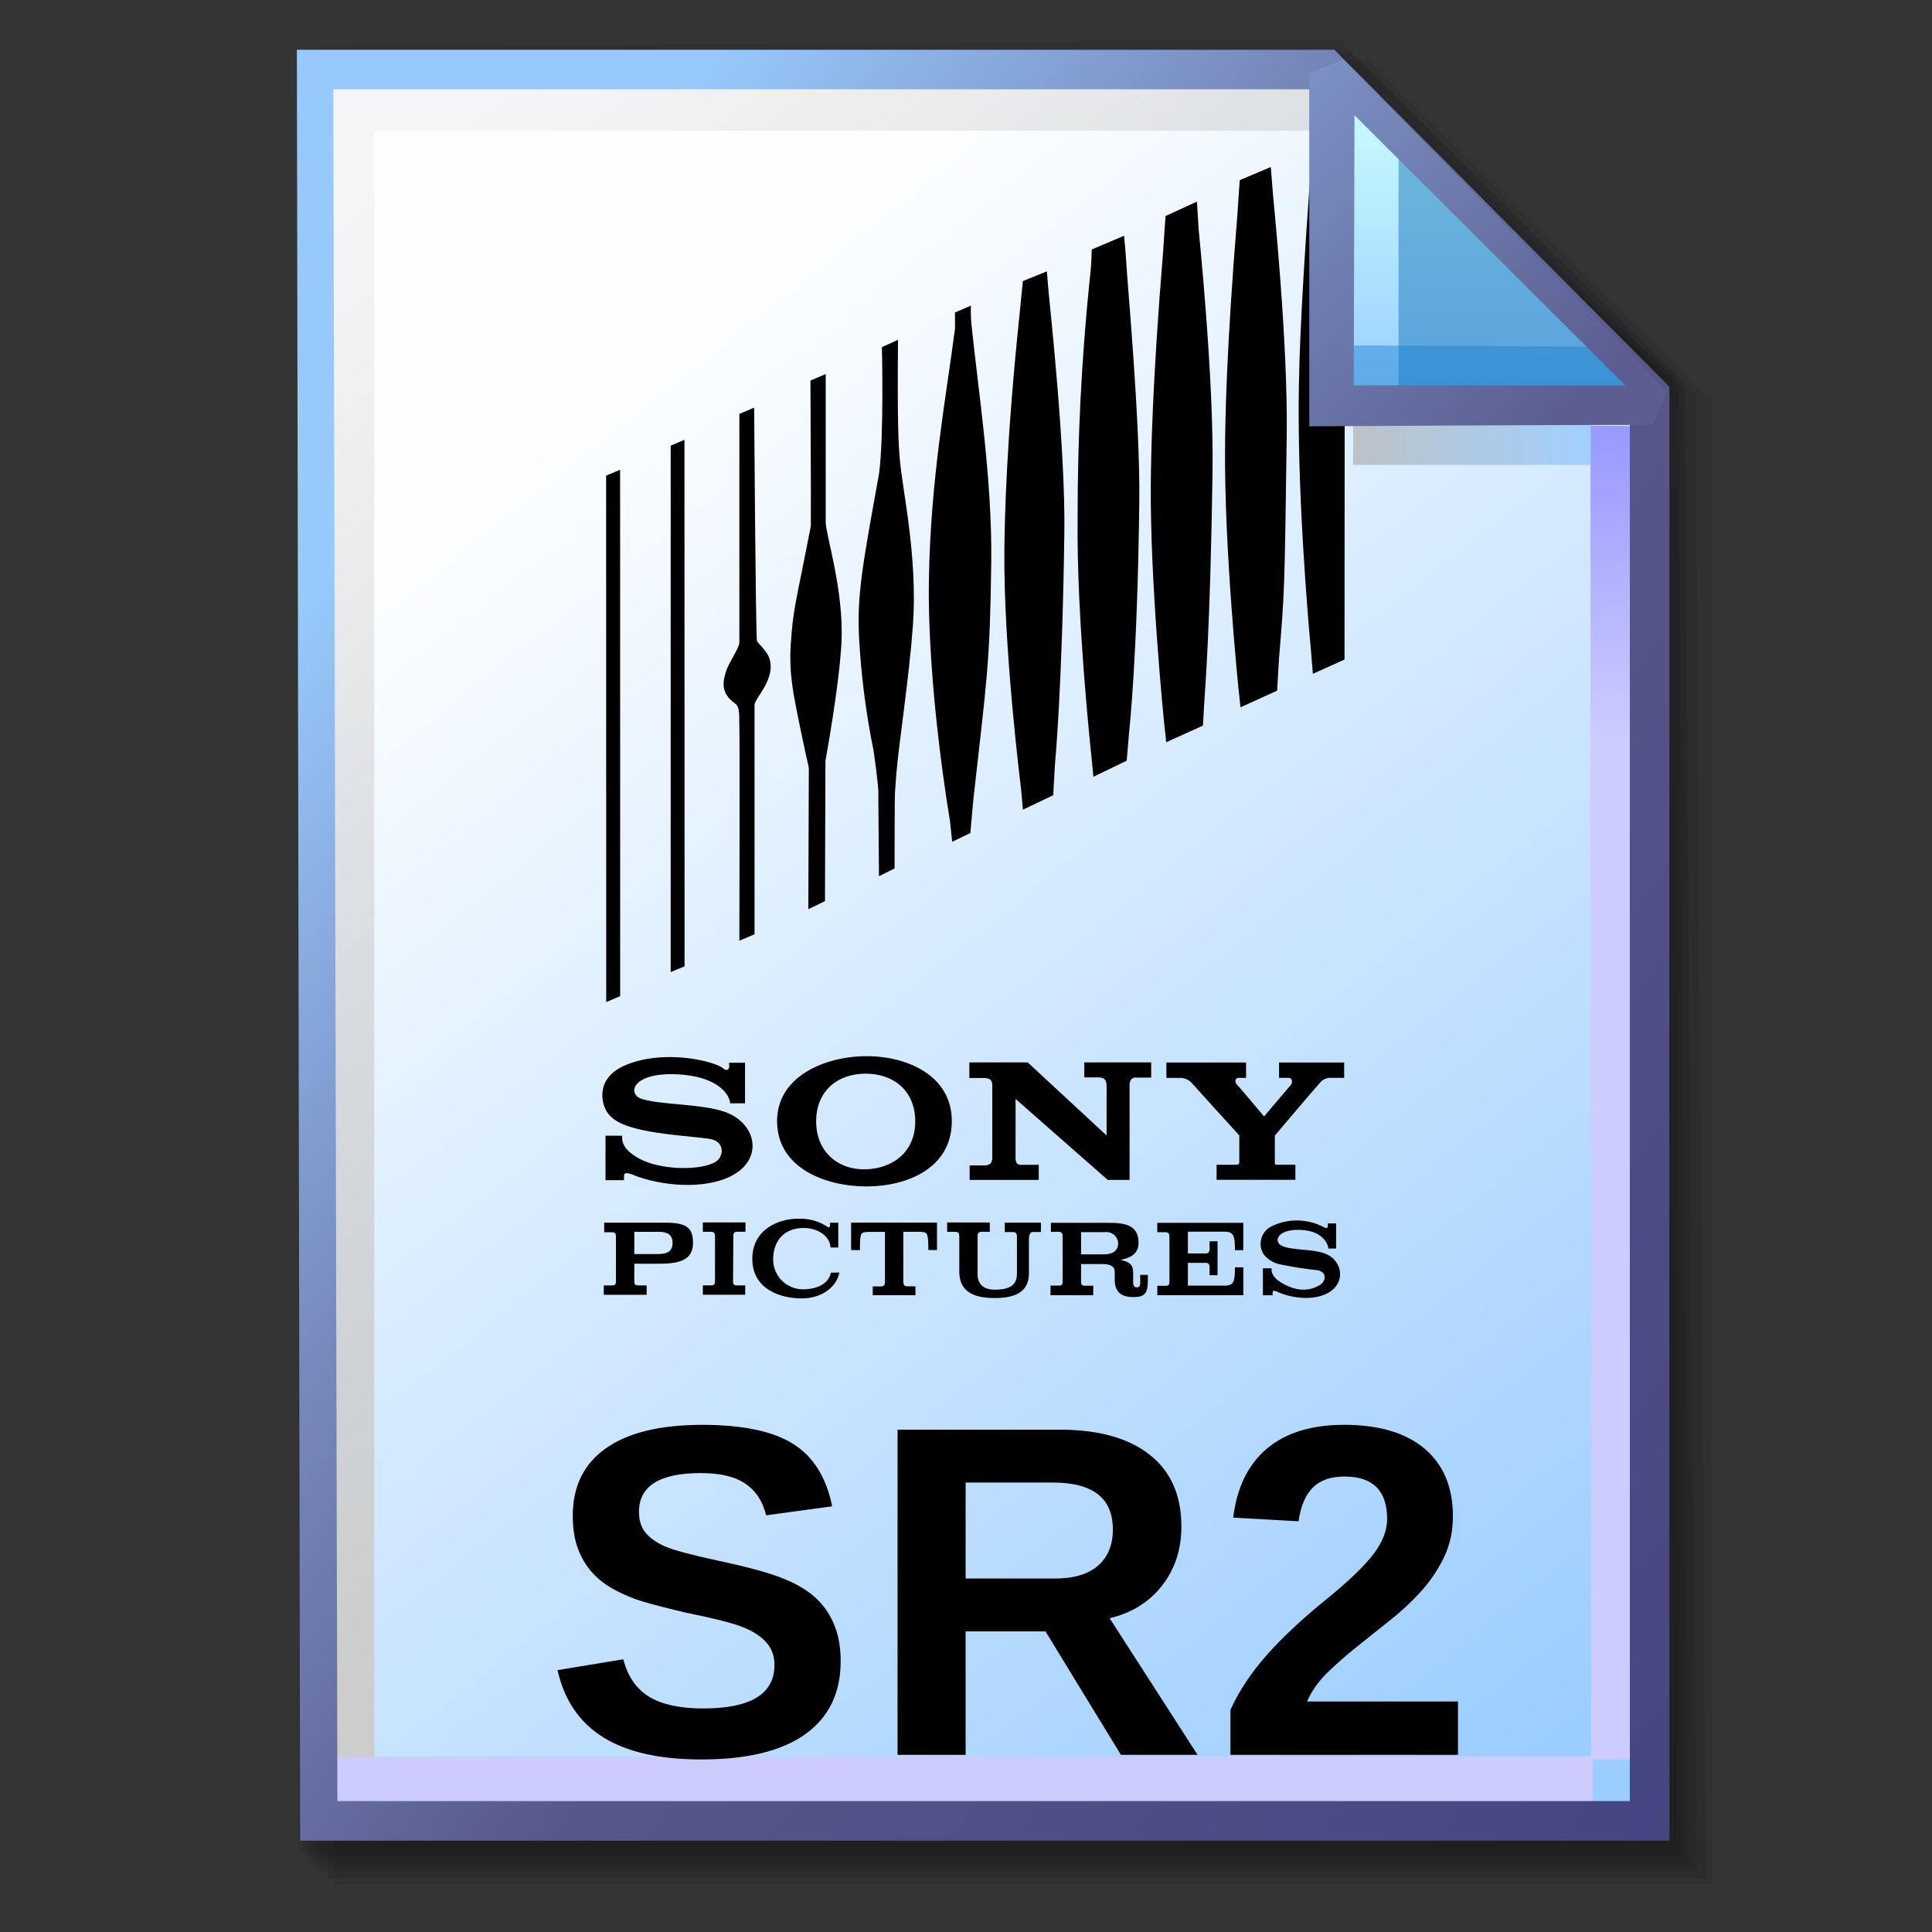 <?xml version="1.0" encoding="UTF-8" standalone="no"?>
<!-- Created with Inkscape (http://www.inkscape.org/) -->

<svg
   width="256mm"
   height="256mm"
   viewBox="0 0 256 256"
   version="1.1"
   id="svg1"
   inkscape:version="1.3.2 (091e20ef0f, 2023-11-25)"
   xml:space="preserve"
   sodipodi:docname="image-x-sony-sr2.svg"
   xmlns:inkscape="http://www.inkscape.org/namespaces/inkscape"
   xmlns:sodipodi="http://sodipodi.sourceforge.net/DTD/sodipodi-0.dtd"
   xmlns:xlink="http://www.w3.org/1999/xlink"
   xmlns="http://www.w3.org/2000/svg"
   xmlns:svg="http://www.w3.org/2000/svg"
   xmlns:rdf="http://www.w3.org/1999/02/22-rdf-syntax-ns#"
   xmlns:cc="http://creativecommons.org/ns#"
   xmlns:dc="http://purl.org/dc/elements/1.1/"><rect x="0" y="0" width="256" height="256" fill="#333333" stroke="none"/><defs
     id="defs1"><linearGradient
       id="linearGradient26"
       inkscape:collect="always"><stop
         style="stop-color:#7b91c4;stop-opacity:1;"
         offset="0"
         id="stop26" /><stop
         style="stop-color:#5c5e91;stop-opacity:1"
         offset="1"
         id="stop27" /></linearGradient><linearGradient
       id="linearGradient24"
       inkscape:collect="always"><stop
         style="stop-color:#c7fafe;stop-opacity:1;"
         offset="0"
         id="stop24" /><stop
         style="stop-color:#9acdff;stop-opacity:1"
         offset="1"
         id="stop25" /></linearGradient><linearGradient
       id="linearGradient22"
       inkscape:collect="always"><stop
         style="stop-color:#adaeae;stop-opacity:0.825;"
         offset="0"
         id="stop22" /><stop
         style="stop-color:#8ac5fe;stop-opacity:0.836;"
         offset="1"
         id="stop23" /></linearGradient><linearGradient
       id="linearGradient18"
       inkscape:collect="always"><stop
         style="stop-color:#9797ff;stop-opacity:1;"
         offset="0"
         id="stop18" /><stop
         style="stop-color:#ccccff;stop-opacity:1;"
         offset="0.3"
         id="stop20" /><stop
         style="stop-color:#ccccff;stop-opacity:1;"
         offset="1"
         id="stop19" /></linearGradient><linearGradient
       id="linearGradient16"
       inkscape:collect="always"><stop
         style="stop-color:#cdcdcd;stop-opacity:0.175;"
         offset="0"
         id="stop16" /><stop
         style="stop-color:#cdcdcd;stop-opacity:1;"
         offset="1"
         id="stop17" /></linearGradient><linearGradient
       id="linearGradient12"
       inkscape:collect="always"><stop
         style="stop-color:#fdfeff;stop-opacity:1;"
         offset="0"
         id="stop13" /><stop
         style="stop-color:#99ccff;stop-opacity:1;"
         offset="1"
         id="stop14" /></linearGradient><linearGradient
       id="linearGradient9"
       inkscape:collect="always"><stop
         style="stop-color:#97c9fc;stop-opacity:1;"
         offset="0"
         id="stop9" /><stop
         style="stop-color:#7788bb;stop-opacity:1"
         offset="0.25"
         id="stop12" /><stop
         style="stop-color:#57578a;stop-opacity:1"
         offset="0.5"
         id="stop11" /><stop
         style="stop-color:#444482;stop-opacity:1;"
         offset="1"
         id="stop10" /></linearGradient><linearGradient
       inkscape:collect="always"
       xlink:href="#linearGradient9"
       id="linearGradient10"
       x1="31.622"
       y1="100.24"
       x2="221.195"
       y2="240.29"
       gradientUnits="userSpaceOnUse" /><linearGradient
       inkscape:collect="always"
       xlink:href="#linearGradient12"
       id="linearGradient14"
       x1="73.583"
       y1="62.021"
       x2="207.03"
       y2="229.599"
       gradientUnits="userSpaceOnUse" /><linearGradient
       inkscape:collect="always"
       xlink:href="#linearGradient16"
       id="linearGradient17"
       x1="57.531"
       y1="26.421"
       x2="147.132"
       y2="144.341"
       gradientUnits="userSpaceOnUse" /><linearGradient
       inkscape:collect="always"
       xlink:href="#linearGradient18"
       id="linearGradient19"
       x1="209.825"
       y1="58.536"
       x2="210.583"
       y2="194.577"
       gradientUnits="userSpaceOnUse" /><linearGradient
       inkscape:collect="always"
       xlink:href="#linearGradient22"
       id="linearGradient23"
       x1="177.192"
       y1="58.991"
       x2="207.32"
       y2="58.991"
       gradientUnits="userSpaceOnUse" /><linearGradient
       inkscape:collect="always"
       xlink:href="#linearGradient24"
       id="linearGradient25"
       x1="176.32"
       y1="20.127"
       x2="176.32"
       y2="56.696"
       gradientUnits="userSpaceOnUse" /><linearGradient
       inkscape:collect="always"
       xlink:href="#linearGradient26"
       id="linearGradient27"
       x1="172.597"
       y1="13.512"
       x2="210.544"
       y2="51.286"
       gradientUnits="userSpaceOnUse" /></defs><sodipodi:namedview
     id="base"
     pagecolor="#ffffff"
     bordercolor="#000000"
     borderopacity="0.3"
     inkscape:pageopacity="0.0"
     inkscape:pageshadow="2"
     inkscape:zoom="0.98994949"
     inkscape:cx="505.07627"
     inkscape:cy="476.792"
     inkscape:document-units="mm"
     inkscape:showpageshadow="2"
     inkscape:pagecheckerboard="0"
     inkscape:deskcolor="#d1d1d1"
     inkscape:current-layer="g28"
     showguides="true" /><g
     id="g28"
     transform="matrix(1.048,0,0,1.048,-6.407,-6.138)"><g
       id="g7"
       inkscape:label="shadow"
       style="display:inline"><path
         id="rect1"
         style="fill:#000000;fill-opacity:0.06;stroke-width:3.728;stroke-linecap:square"
         d="M 48.381,13.418 H 179.161 l 43.467,43.278 V 244.173 H 48.381 Z"
         sodipodi:nodetypes="cccccc" /><path
         id="path1"
         style="fill:#000000;fill-opacity:0.075;stroke-width:3.728;stroke-linecap:square"
         d="m 47.563,12.6 129.443,-0.134 43.467,43.278 1.336,187.61 H 47.563 Z"
         sodipodi:nodetypes="cccccc" /><path
         id="path2"
         style="fill:#000000;fill-opacity:0.06;stroke-width:3.728;stroke-linecap:square"
         d="m 46.494,11.793 128.976,-0.869 43.467,43.278 1.804,188.345 H 46.494 Z"
         sodipodi:nodetypes="cccccc" /><path
         id="path3"
         style="fill:#000000;fill-opacity:0.06;stroke-width:3.728;stroke-linecap:square"
         d="m 45.965,12.333 129.778,0.468 43.467,42.209 1.002,187.008 H 45.965 Z"
         sodipodi:nodetypes="cccccc" /><path
         id="path4"
         style="fill:#000000;fill-opacity:0.06;stroke-width:3.728;stroke-linecap:square"
         d="m 45.436,12.338 129.443,0.935 43.467,41.675 1.336,186.541 H 45.436 Z"
         sodipodi:nodetypes="cccccc" /><path
         id="path5"
         style="fill:#000000;fill-opacity:0.06;stroke-width:3.728;stroke-linecap:square"
         d="M 44.906,12.745 174.884,13.413 218.352,54.152 219.153,240.96 H 44.906 Z"
         sodipodi:nodetypes="cccccc" /><path
         id="path6"
         style="fill:#000000;fill-opacity:0.06;stroke-width:3.728;stroke-linecap:square"
         d="m 44.377,15.022 129.911,0.535 43.467,37.933 0.869,186.942 H 44.377 Z"
         sodipodi:nodetypes="cccccc" /><path
         id="path7"
         style="fill:#000000;fill-opacity:0.06;stroke-width:3.728;stroke-linecap:square"
         d="m 43.848,13.424 129.711,1.069 43.467,39.002 1.069,186.407 H 43.848 Z"
         sodipodi:nodetypes="cccccc" /></g><g
       id="g14"
       style="display:inline"><path
         style="color:#000000;fill:url(#linearGradient14);stroke-linecap:square;-inkscape-stroke:none"
         d="M 46.154,14.648 H 173.783 l 40.903,41.14 V 236.079 H 46.555 Z"
         id="path15"
         inkscape:label="headbgground" /><path
         id="rect16"
         style="display:inline;fill:url(#linearGradient17);fill-opacity:1;stroke-width:5;stroke-linecap:square"
         d="M 45.436,14.165 H 176.703 l 0.204,8.221 H 53.434 V 235.98 h -7.998 z"
         sodipodi:nodetypes="ccccccc" /><path
         id="rect17"
         style="fill:url(#linearGradient19);stroke-width:5;stroke-linecap:square"
         d="M 47.058,227.92 H 207.275 l -0.067,-168.246 7.317,0.067 0.067,168.547 -7.083,0.033 v 7.348 H 47.058 Z"
         sodipodi:nodetypes="ccccccccc" /><path
         style="color:#000000;fill:url(#linearGradient10);stroke-linecap:square;-inkscape-stroke:none"
         d="M 43.648,12.148 44.059,238.58 H 217.186 V 54.758 L 174.822,12.148 Z m 4.609,5 H 172.744 l 39.441,39.672 V 233.58 H 48.775 Z"
         id="path16"
         inkscape:label="headframe"
         sodipodi:nodetypes="cccccccccccc" /></g><g
       id="g2"
       style="display:inline"
       transform="matrix(1.013,0,0,1.013,-2.789,-1.661)"><g
         transform="matrix(0.693,0,0,0.693,273.356,-31.083)"
         id="g90"
         style="fill:#000000"><g
           id="g32"
           style="fill:#000000"
           transform="translate(-272.999,49.207)"><g
             id="g28-6"
             style="fill:#000000"><path
               style="fill:#000000"
               d="m 133.384,30.048 -5.881,2.83 c 0,0 -0.23,3.661 -0.43,7.131 -1.75,24.3 -1.999,34.65 -1.939,42.17 0.08,19.35 2.24,41.729 2.24,41.729 l 0.311,3.801 5.699,-2.561 c 0,0 0.08,-91.24 0,-95.1 z m -13.279,6.391 -5.58,2.35 c 0,0 -0.231,2.851 -0.441,6.311 -2,24.4 -2.179,36.85 -2.219,42 -0.15,18.09 2.4,43.068 2.4,43.068 l 0.389,3.58 6.59,-3 0.34,-5.809 c 1,-11.94 1.001,-11.89 1.391,-40 0.25,-16.92 -2.43,-42.851 -2.49,-43.691 -0.12,-1.73 -0.379,-4.809 -0.379,-4.809 z m -13.301,6.229 -5.65,2.592 c 0,0 -0.22,2.81 -0.43,6.26 -2,24.41 -2.18,36.859 -2.23,42.049 -0.14,18.07 2.41,43.07 2.41,43.07 l 0.371,3.4 6.609,-3 0.33,-5.631 c 0,0 1,-11.919 1.4,-40.059 0.25,-16.92 -2.44,-42.852 -2.5,-43.682 -0.12,-1.73 -0.311,-5 -0.311,-5 z m -13.131,6.15 -5.818,2.471 c -0.032,1.983 -0.172,3.962 -0.42,5.93 -1.437,14.168 -2.145,28.4 -2.121,42.641 -0.22,17.86 2.51,43 2.51,43 l 0.33,3.4 6,-2.9 0.461,-5.471 c 0,0 1.479,-12.999 1.809,-41.359 0.16,-14.61 -2.25,-40.24 -2.35,-42.93 -0.08,-1.63 -0.4,-4.781 -0.4,-4.781 z m -13.898,6.41 -4.32,1.75 -0.59,5.9 c -2.44,23.34 -2.67,36.901 -2.74,42.301 -0.21,17.86 3,43.238 3,43.238 l 0.34,3.762 5.449,-2.592 0.32,-5.619 c 0,0 1.299,-13.24 1.689,-41.59 0.22,-15 -2.54,-40.17 -2.84,-43.49 -0.14,-1.64 -0.309,-3.66 -0.309,-3.66 z m -13.68,6.17 -2.871,1.24 c 0,0 0.01,0.561 0.01,2.881 -1.58,12.22 -4.389,26.94 -4.699,45 -0.35,19.77 3.789,43.67 3.789,43.67 l 0.4,3.77 3.27,-1.57 0.531,-5.949 c 2.46,-22 2.999,-24.451 3.229,-42.621 0.22,-15.17 -2.398,-31.469 -3.568,-43.119 -0.103,-1.097 -0.133,-2.2 -0.09,-3.301 z m -13.131,6.16 -2.9,1.32 c 0,0 0.39,15.96 -0.51,22.76 -2.92,16.17 -3.999,21.81 -3.609,29.49 0.373,6.868 1.248,13.699 2.619,20.439 0.64,4.32 0.85,7 0.85,7 l 0.121,15.59 2.811,-1.389 c 0,0 -0.002,-13.001 0.078,-13.721 0.08,-0.72 0.08,-1.47 0.24,-3.34 0.49,-5.72 2.31,-17.369 3,-26.859 0.82,-12.22 -1.82,-23.801 -2.35,-29.521 -0.28,-3.07 -0.48,-7.18 -0.35,-21.77 z m -13.02,6.17 -2.75,1.17 c 0.09,18.54 0.09,23.85 0.07,26.18 -2.68,13.9 -3.191,14.631 -3.621,21.451 -0.33,5.36 0.56,9.199 1.48,13.809 0.81,4 1.779,8.311 1.779,8.311 l -0.09,25.451 3,-1.451 0.08,-25.26 c 0,0 2.511,-13.599 2.891,-21.379 0.45,-9.35 -2.84,-19.35 -2.84,-21.65 z m -12.891,6.051 -2.66,1.119 V 122.067 c 0,1 -1.92,3.611 -2.4,5.221 -0.48,1.61 -1.19,3.801 1.68,5.811 0.92,0.65 0.641,2.73 0.721,4.1 0.08,1.37 0,38.58 0,38.58 l 2.73,-1.16 v -41.281 c 0,-1.24 3.999,-4.779 2.619,-8.559 -0.46,-1.25 -2.169,-2.74 -2.189,-3 -0.23,-1.94 -0.5,-42 -0.5,-42 z m -12.551,5.789 -2.479,1.061 v 94.811 l 2.5,-1.041 z M 2.913,90.967 0.393,92.018 0.413,186.837 2.923,185.768 Z M 47.284,196.577 c -7.38,0 -16.26,3.61 -16.1,11.92 0.16,8.31 8.82,11.541 16.1,11.541 7.28,0 15.219,-3.231 15.369,-11.541 0.15,-8.31 -7.849,-11.92 -15.369,-11.92 z m -35.467,0.164 c -2.731,5.3e-4 -5.641,0.419 -8.184,1.566 -5.47,2.46 -3.93,7.299 -2.93,8.529 1.19,1.6 3.28,2.38 6,3 3.82,0.87 8.959,1.181 12.189,1.611 3.01,0.39 2.77,3.32 1.1,4.24 -2.81,1.53 -9.859,1.439 -13.709,-0.701 -3.36,-1.85 -3,-3.61 -3,-4.08 h -3 v 8 H 3.614 v -0.689 c -0.08,-1.15 1.529,-0.27 2.529,0.08 5.5,1.9 13.25,2.24 17.68,-0.66 4.93,-3.23 3.331,-9.289 -2.299,-11.109 -4.27,-1.39 -11.17,-1.16 -14.66,-2.23 -2.71,-0.83 -1.9,-4.771 6.1,-4.461 7.84,0.3 9.75,3.92 9.75,5.23 h 2.699 v -7.299 h -2.898 c 0.3,1.38 -0.481,1.55 -1.051,1 -1.038,-0.869 -5.094,-2.028 -9.646,-2.027 z m 53.996,0.957 v 2.811 h 2.66 c 1.47,0.05 1.471,0.76 1.471,1.6 v 12.85 c -0.04,0.63 -0.2,1.221 -1.32,1.301 h -2.76 v 2.6 h 12.449 v -2.711 h -2.83 c -0.63,0.03 -1.35,0.111 -1.35,-1.289 l 0.01,-10.58 16.59,14.58 h 3.939 v -17.111 c 0,-0.63 0.32,-1.318 1,-1.318 h 2.891 v -2.73 H 86.514 v 2.699 h 2.658 c 0.62,0.08 1.361,0.08 1.361,1.59 v 8.871 L 76.323,197.698 Z m 35.49,0.019 v 2.77 h 2.34 c 0.937,-0.038 1.835,0.38 2.41,1.121 0.08,0.12 8.381,9.24 8.381,9.24 v 4.789 c 0,0.32 -0.06,0.5 -0.65,0.5 h -3.439 v 2.711 h 14.189 v -2.711 h -3.1 c -0.6,0 -0.602,0.01 -0.602,-0.5 v -4.75 c 0,0 7.49,-8.861 8.09,-9.471 0.402,-0.525 1.002,-0.862 1.66,-0.93 h 2.74 v -2.77 h -11.729 v 2.77 h 1.779 c 0.59,0 0.68,0.821 0.4,1.201 l -4.881,5.75 c 0,0 -4.269,-5.121 -4.869,-5.711 -0.6,-0.59 -0.16,-1.24 0.16,-1.24 h 1.469 v -2.77 z m -54.16,2.01 c 5.08,0 8.93,3.121 8.93,8.621 -0.02,5.46 -4.01,8.469 -8.93,8.609 -4.92,0.14 -8.91,-3.109 -8.92,-8.609 -0.01,-5.5 3.84,-8.621 8.92,-8.621 z m -11.939,26.121 c -3.86,-0.07 -8.56,2.029 -8.48,7.359 0.08,5.33 4.99,7 8.93,7 4.17,0 6.47,-2.67 6.74,-4.67 l -1.51,0.039 c -0.56,2.47 -3.33,3 -5.08,3 -2.957,-0.033 -5.335,-2.442 -5.33,-5.398 0,-2.89 1.53,-5.232 4.59,-5.602 2.9,-0.37 5.62,1.121 5.75,3.461 h 1.391 v -4.461 h -1.51 c 0.16,0.98 -0.27,0.961 -0.6,0.621 -1.465,-0.914 -3.164,-1.383 -4.891,-1.35 z m 89.553,0.318 c -0.12,5.9e-4 -0.24,0.003 -0.359,0.008 -1.386,0.053 -2.748,0.384 -4.004,0.973 -2.008,0.865 -2.746,3.336 -1.539,5.16 0.791,0.981 1.923,1.628 3.17,1.811 2.111,0.441 4.244,0.775 6.389,1 1.96,0.3 1.58,2.041 0.58,2.641 -2.1,1.32 -4.609,1.138 -7.189,-0.512 -1.73,-1.11 -1.561,-2.179 -1.561,-2.459 h -1.559 v 4.85 h 1.75 v -0.42 c -0.04,-0.74 0.8,-0.2 1.33,0 2.88,1.16 6.94,1.369 9.26,-0.391 2.59,-1.96 1.799,-5.609 -1.201,-6.719 -2.25,-0.83 -5.909,-0.54 -7.689,-1.35 -1.59,-0.72 -0.96,-3.01 3.18,-2.9 4.14,0.11 5.141,2.579 5.141,3.369 h 1.41 v -4.52 h -1.52 c 0.15,0.93 -0.171,0.929 -0.611,0.709 -1.528,-0.827 -3.239,-1.257 -4.977,-1.25 z m -106.943,0.352 v 1.689 h 1.471 c 0.57,0 0.719,0.321 0.719,0.811 v 8.119 c 0,0.5 -0.149,0.721 -0.719,0.721 h -1.471 v 1.689 h 7.631 v -1.68 h -1.49 c -0.58,0 -0.701,-0.23 -0.701,-0.73 l 0.051,-8.119 c 0,-0.49 0.119,-0.82 0.699,-0.82 h 1.49 v -1.68 z m 44,0.01 v 1.689 h 1.48 c 0.57,0 0.709,0.321 0.709,0.811 v 6.379 c 0,4.01 3.271,4.73 6.381,4.73 3.17,0 6.2,-0.749 6.16,-4.529 v -6 c -0.01,-0.99 0.31,-1.361 0.68,-1.361 h 1.48 v -1.68 h -6.51 v 1.691 h 1.469 c 0.58,0 0.721,0.319 0.721,0.809 v 6.57 c 0,1.41 -0.35,3 -4,3 -3.26,0 -3.09,-2.56 -3.09,-3 v -6.609 c 0,-0.5 0.141,-0.82 0.721,-0.82 h 1.479 v -1.68 z m -17.299,0.029 v 4.939 l 1.59,0.021 c 0,-3.39 0.17,-3.171 1.51,-3.291 h 3 v 9 c 0,0.5 -0.151,0.82 -0.721,0.82 h -1.48 v 1.59 h 7.691 v -1.609 H 54.624 c -0.57,0 -0.701,-0.32 -0.701,-0.82 v -9 h 3 c 1.2,0.14 1.512,-0.201 1.512,3.289 h 1.549 v -4.939 z m -44.471,0.01 v 1.721 H 1.444 c 0.57,0 0.719,0.26 0.719,0.74 v 8.119 c 0,0.49 -0.129,0.721 -0.709,0.721 h -1.48 v 1.689 H 7.694 v -1.689 H 6.184 c -0.57,0 -0.711,-0.221 -0.711,-0.711 v -3.199 h 4.65 c 4.22,0 5.92,-1.091 5.92,-3.801 0,-2.71 -1.22,-3.59 -5,-3.59 z m 80.459,0.031 v 1.609 h 1.4 c 0.57,0 0.711,0.36 0.711,0.85 v 8.109 c 0,0.5 -0.121,0.73 -0.691,0.73 h -1.488 v 1.74 H 88.124 v -1.709 h -1.48 c -0.57,0 -0.709,-0.221 -0.709,-0.711 v -3.199 h 3.789 c 1.48,0 2.27,0.389 2.27,1.389 v 1.43 c 0,2.59 1.651,3.131 3.371,3.131 2.04,0 2.6,-0.67 2.6,-3 v -1 h -1.381 v 0.801 c 0.03,0.71 0.072,1.459 -0.568,1.459 -0.64,0 -0.701,-0.55 -0.701,-0.91 v -1.879 c -0.07,-1.58 -0.979,-1.85 -2.279,-2.17 1.5,-0.28 3.24,-0.941 3.25,-3.021 0,-2.45 -1.23,-3.648 -5,-3.648 z m 19.16,0 v 1.689 h 1.48 c 0.57,0 0.711,0.33 0.711,0.82 v 8.109 c 0,0.49 -0.141,0.73 -0.711,0.73 h -1.48 v 1.689 H 115.153 v -5.02 h -1.5 c 0,2.53 -0.23,3.159 -1.57,3.289 h -6.91 v -4.1 h 3.211 c 0.43,0 0.699,0.16 0.699,0.83 v 1.4 h 1.432 v -6.109 h -1.432 v 1.34 c 0,0.69 -0.269,0.84 -0.699,0.84 h -3.211 v -3.92 h 6.91 c 1.34,0.13 1.57,0.83 1.57,3.34 h 1.5 v -4.93 z M 5.473,228.218 h 4.42 c 1.47,0 2.471,0.46 2.471,2 0,1.54 -1.001,2 -2.691,2 H 5.473 Z m 85.029,0.037 c 0.031,-3e-5 0.063,6.3e-4 0.094,0.002 1.096,0.037 1.977,0.916 2.018,2.012 0,1.25 -0.87,2 -2.48,2 h -4.199 v -4 h 4.359 c 0.069,-0.008 0.139,-0.013 0.209,-0.014 z"
               id="polygon8"
               inkscape:connector-curvature="0"
               sodipodi:nodetypes="ccccccccccccccccccccccccccccccccccccccccccccccccccccccccccccccccccccccccccccccccccccccccscccsscsccscccccccccccccssssscccccccccccccccccccccccccccscccccccccccsscccccsccccccccssccccsscccccccscccscccscssscsscccccccccccccccccccccccccccccscccccccccssssccccsccscccccssssccsccccsssssssccccccccssccccssccccccccssssccccsscssscccssssccccsscssssscccsscccscccssssccccccccssccccssccccccccssscccccsccccc" /></g></g><g
           id="g64"
           style="fill:#000000"><g
             id="g60"
             style="fill:#000000"><g
               id="g42"
               style="fill:#000000" /></g></g><g
           id="g88"
           style="fill:#000000"><g
             id="g74"
             style="fill:#000000" /></g></g><path
         style="font-weight:bold;font-size:66.667px;line-height:0.7;font-family:'Liberation Sans';-inkscape-font-specification:'Liberation Sans Bold';letter-spacing:0.96px;word-spacing:0px;display:inline;fill-rule:evenodd;stroke-width:3.679"
         d="m 113.716,214.755 q 0,5.962 -4.436,9.13 -4.407,3.14 -12.961,3.14 -7.806,0 -12.241,-2.765 -4.436,-2.765 -5.703,-8.382 l 8.209,-1.354 q 0.835,3.226 3.255,4.695 2.419,1.44 6.711,1.44 8.9,0 8.9,-5.415 0,-1.728 -1.037,-2.851 -1.008,-1.123 -2.88,-1.872 -1.843,-0.749 -7.114,-1.815 -4.551,-1.066 -6.337,-1.699 -1.786,-0.662 -3.226,-1.527 -1.44,-0.893 -2.448,-2.131 -1.008,-1.239 -1.584,-2.909 -0.547,-1.671 -0.547,-3.831 0,-5.501 4.119,-8.41 4.148,-2.938 12.04,-2.938 7.546,0 11.319,2.362 3.802,2.362 4.896,7.806 l -8.238,1.123 q -0.634,-2.621 -2.592,-3.946 -1.93,-1.325 -5.559,-1.325 -7.719,0 -7.719,4.839 0,1.584 0.806,2.592 0.835,1.008 2.448,1.728 1.613,0.691 6.538,1.757 5.847,1.239 8.353,2.304 2.535,1.037 4.004,2.448 1.469,1.383 2.247,3.341 0.778,1.93 0.778,4.464 z m 34.981,11.694 -9.418,-15.409 h -9.966 v 15.409 h -8.497 v -40.583 h 20.277 q 7.258,0 11.204,3.139 3.946,3.111 3.946,8.958 0,4.263 -2.419,7.373 -2.419,3.082 -6.538,4.061 l 10.974,17.051 z m -1.008,-28.14 q 0,-5.847 -7.489,-5.847 h -10.887 v 11.982 h 11.118 q 3.572,0 5.415,-1.613 1.843,-1.613 1.843,-4.522 z m 14.675,28.14 v -5.617 q 1.584,-3.485 4.493,-6.797 2.938,-3.312 7.374,-6.913 4.263,-3.456 5.962,-5.703 1.728,-2.247 1.728,-4.407 0,-5.3 -5.329,-5.3 -2.592,0 -3.975,1.411 -1.354,1.383 -1.757,4.176 l -8.151,-0.461 q 0.691,-5.645 4.205,-8.612 3.543,-2.967 9.62,-2.967 6.567,0 10.081,2.995 3.514,2.995 3.514,8.41 0,2.851 -1.123,5.156 -1.123,2.304 -2.88,4.263 -1.757,1.93 -3.917,3.629 -2.131,1.699 -4.148,3.312 -2.016,1.613 -3.687,3.255 -1.642,1.642 -2.448,3.514 h 18.837 v 6.653 z"
         id="text1-9"
         aria-label="SR2" /></g><g
       id="rect23"
       style="display:inline"><rect
         style="display:inline;fill:url(#linearGradient23);fill-opacity:0.834;stroke:none;stroke-width:5;stroke-linecap:square;stroke-dasharray:none;stroke-opacity:1"
         id="rect20"
         width="30.128"
         height="11.286"
         x="177.192"
         y="53.348" /><path
         style="color:#000000;display:inline;fill:url(#linearGradient25);stroke-linecap:square;stroke-linejoin:bevel;-inkscape-stroke:none"
         d="m 174.153,15.119 40.916,41.955 H 174.814 Z"
         id="path25" /><g
         id="g27"><path
           id="rect27"
           style="display:inline;fill:#0a6db5;fill-opacity:0.459;stroke-width:5;stroke-linecap:square;stroke-linejoin:bevel"
           d="m 182.94,23.246 33.073,33.829 -33.073,-0.094 z"
           sodipodi:nodetypes="cccc" /><path
           id="path27"
           style="display:inline;fill:#1882cf;fill-opacity:0.459;stroke-width:5;stroke-linecap:square;stroke-linejoin:bevel"
           d="m 175.286,49.515 34.916,0.189 4.677,7.087 -39.688,-0.472 z"
           sodipodi:nodetypes="ccccc" /></g><path
         style="color:#000000;display:inline;fill:url(#linearGradient27);stroke-linecap:square;stroke-linejoin:bevel;-inkscape-stroke:none"
         d="m 175.941,13.373 -4.289,1.785 6.5e-4,44.601 c 0,0 29.863,-0.185 43.415,-0.185 l 1.789,-4.246 z m 1.429,7.057 34.226,34.144 h -34.32 z"
         id="path26"
         sodipodi:nodetypes="cccccccccc" /></g></g></svg>
